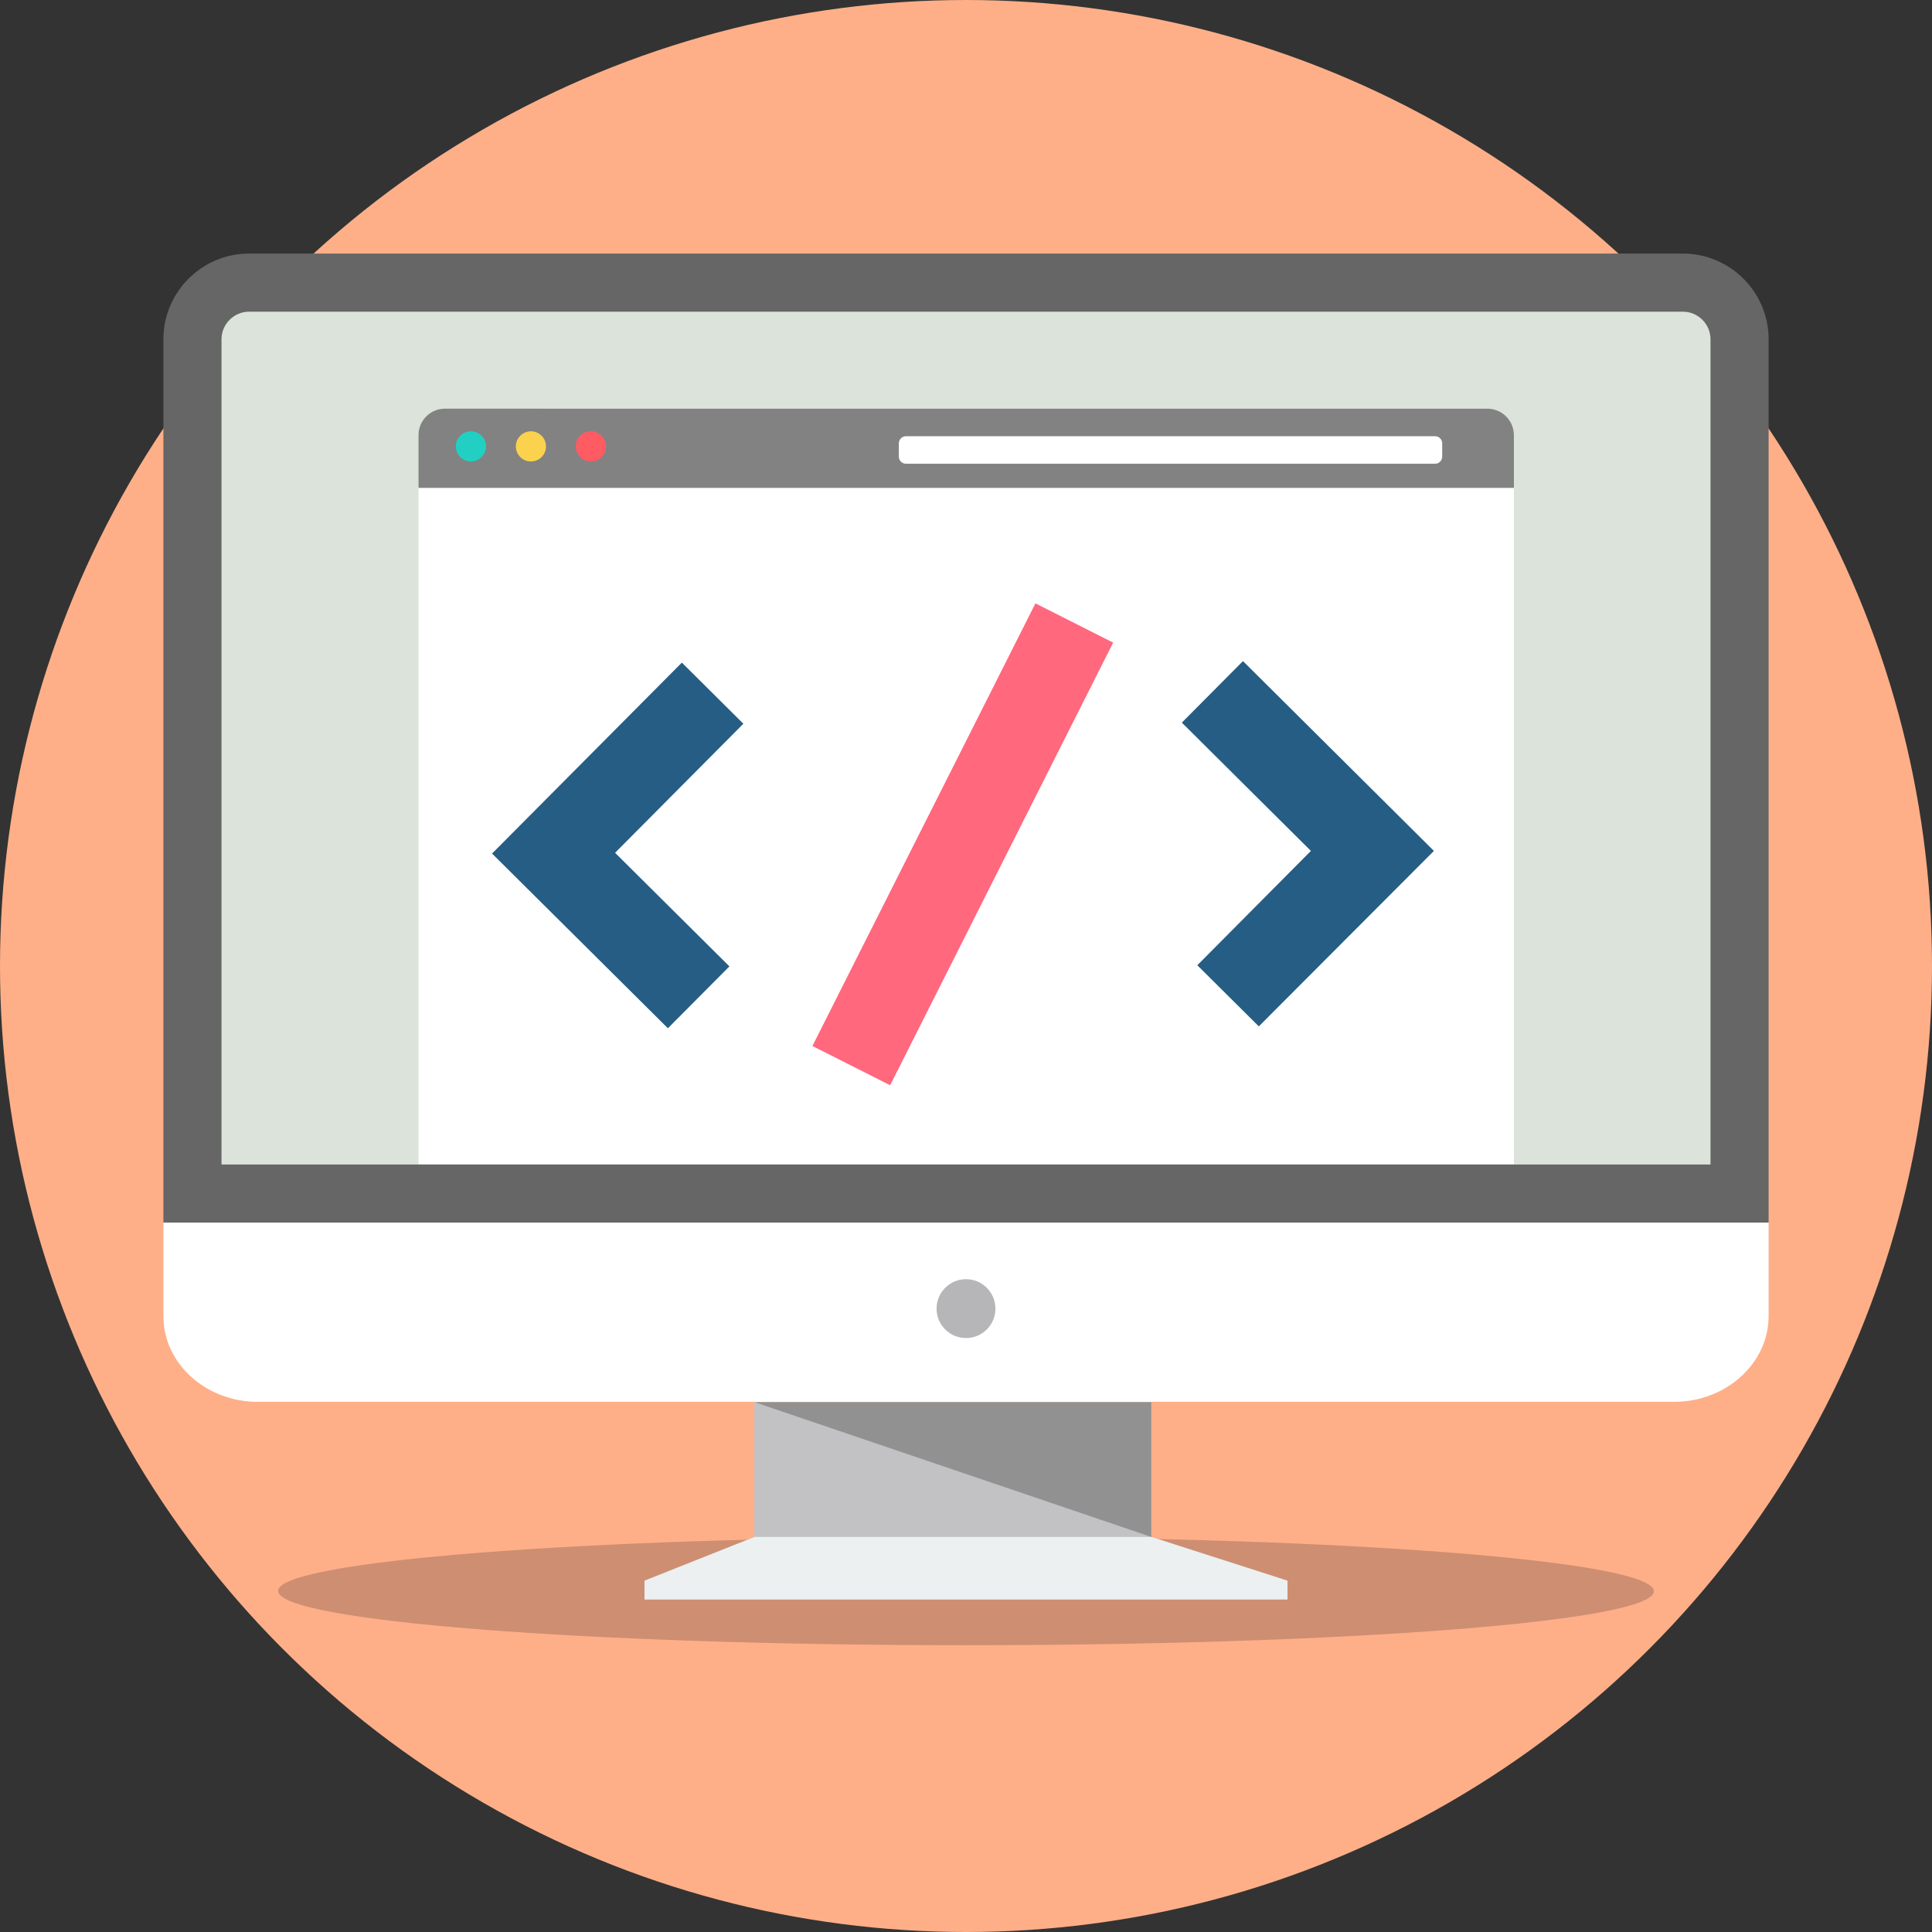 <?xml version="1.0" encoding="utf-8"?>
<!-- Generator: Adobe Illustrator 23.0.0, SVG Export Plug-In . SVG Version: 6.00 Build 0)  -->
<svg version="1.1" xmlns="http://www.w3.org/2000/svg" xmlns:xlink="http://www.w3.org/1999/xlink" x="0px" y="0px"
	 viewBox="0 0 512 512" style="enable-background:new 0 0 512 512;" xml:space="preserve">
<rect x="0" y="0" width="512" height="512" fill="#333333" stroke="none"/>
<style type="text/css">
	.st0{fill:#FEAF88;}
	.st1{fill:#CE8E72;}
	.st2{fill:#666666;}
	.st3{fill:#DCE3DB;}
	.st4{fill:#FFFFFF;}
	.st5{fill:#B6B6B8;}
	.st6{fill:#C2C2C4;}
	.st7{fill:#ECF0F1;}
	.st8{fill:#919191;}
	.st9{fill:#828282;}
	.st10{fill:#21D0C3;}
	.st11{fill:#FAD24D;}
	.st12{fill:#FF5B62;}
	.st13{fill:#FF687D;}
	.st14{fill:#265D84;}
</style>
<g id="Layer_1">
	<circle class="st0" cx="256" cy="256" r="256"/>
	<path class="st1" d="M256,407.3c100.7,0,182.3,6.4,182.3,14.4S356.7,436,256,436c-100.7,0-182.3-6.4-182.3-14.4
		C73.7,413.7,155.3,407.3,256,407.3z"/>
	<path class="st2" d="M66,67.2h380c12.5,0,22.7,10.2,22.7,22.7V324H43.3V89.9C43.3,77.4,53.5,67.2,66,67.2L66,67.2L66,67.2z"/>
	<path class="st3" d="M58.7,308.6h394.6V89.9c0-4-3.3-7.3-7.3-7.3H66c-4,0-7.3,3.3-7.3,7.3L58.7,308.6L58.7,308.6z"/>
	<path class="st4" d="M468.7,324v24.8c0,12.5-11.3,22.7-25,22.7H68.3c-13.8,0-25-10.2-25-22.7V324H468.7z"/>
	<circle class="st5" cx="256" cy="346.8" r="7.8"/>
	<path class="st6" d="M305.1,407.3l36.1,11.6H170.8l29.1-11.6v-35.7h105.1V407.3z"/>
	<path class="st7" d="M200,407.3h105.1l36.1,11.6v5H256h-85.2v-5L200,407.3L200,407.3z"/>
	<path class="st8" d="M200,371.6h105.1v35.7L200,371.6z"/>
	<path class="st4" d="M149.6,108.3h212.9h31.7c3.8,0,7,3.1,7,7v41.5v151.7H110.9v0V156.9v-41.5c0-3.8,3.1-7,7-7L149.6,108.3
		C149.6,108.3,149.6,108.3,149.6,108.3z"/>
	<path class="st9" d="M117.9,108.3h276.3c3.8,0,7,3.1,7,7v14H110.9v-14C110.9,111.5,114,108.3,117.9,108.3z"/>
	<path class="st4" d="M240.1,115.6h140.2c1,0,1.9,0.8,1.9,1.9v3.5c0,1-0.8,1.9-1.9,1.9H240.1c-1,0-1.9-0.8-1.9-1.9v-3.5
		C238.2,116.4,239.1,115.6,240.1,115.6z"/>
	<path class="st10" d="M124.8,114.3c2.2,0,4,1.8,4,4s-1.8,4-4,4c-2.2,0-4-1.8-4-4C120.8,116.1,122.6,114.3,124.8,114.3z"/>
	<path class="st11" d="M140.7,114.3c2.2,0,4,1.8,4,4s-1.8,4-4,4s-4-1.8-4-4C136.7,116.1,138.5,114.3,140.7,114.3z"/>
	<path class="st12" d="M156.6,114.3c2.2,0,4,1.8,4,4s-1.8,4-4,4c-2.2,0-4-1.8-4-4C152.5,116.1,154.3,114.3,156.6,114.3z"/>
	<path class="st13" d="M215.3,277.2l59.1-117.3l20.6,10.4l-59.1,117.3L215.3,277.2z"/>
	<g>
		<path class="st14" d="M333.6,272l-16.3-16.2l30.1-30.3l-34.2-34l16.2-16.3l50.6,50.3L333.6,272z"/>
		<path class="st14" d="M177,272.5l-46.6-46.3l50.3-50.6l16.3,16.2l-34,34.2l30.3,30.1L177,272.5z"/>
	</g>
</g>
<g id="Layer_2">
</g>
</svg>
